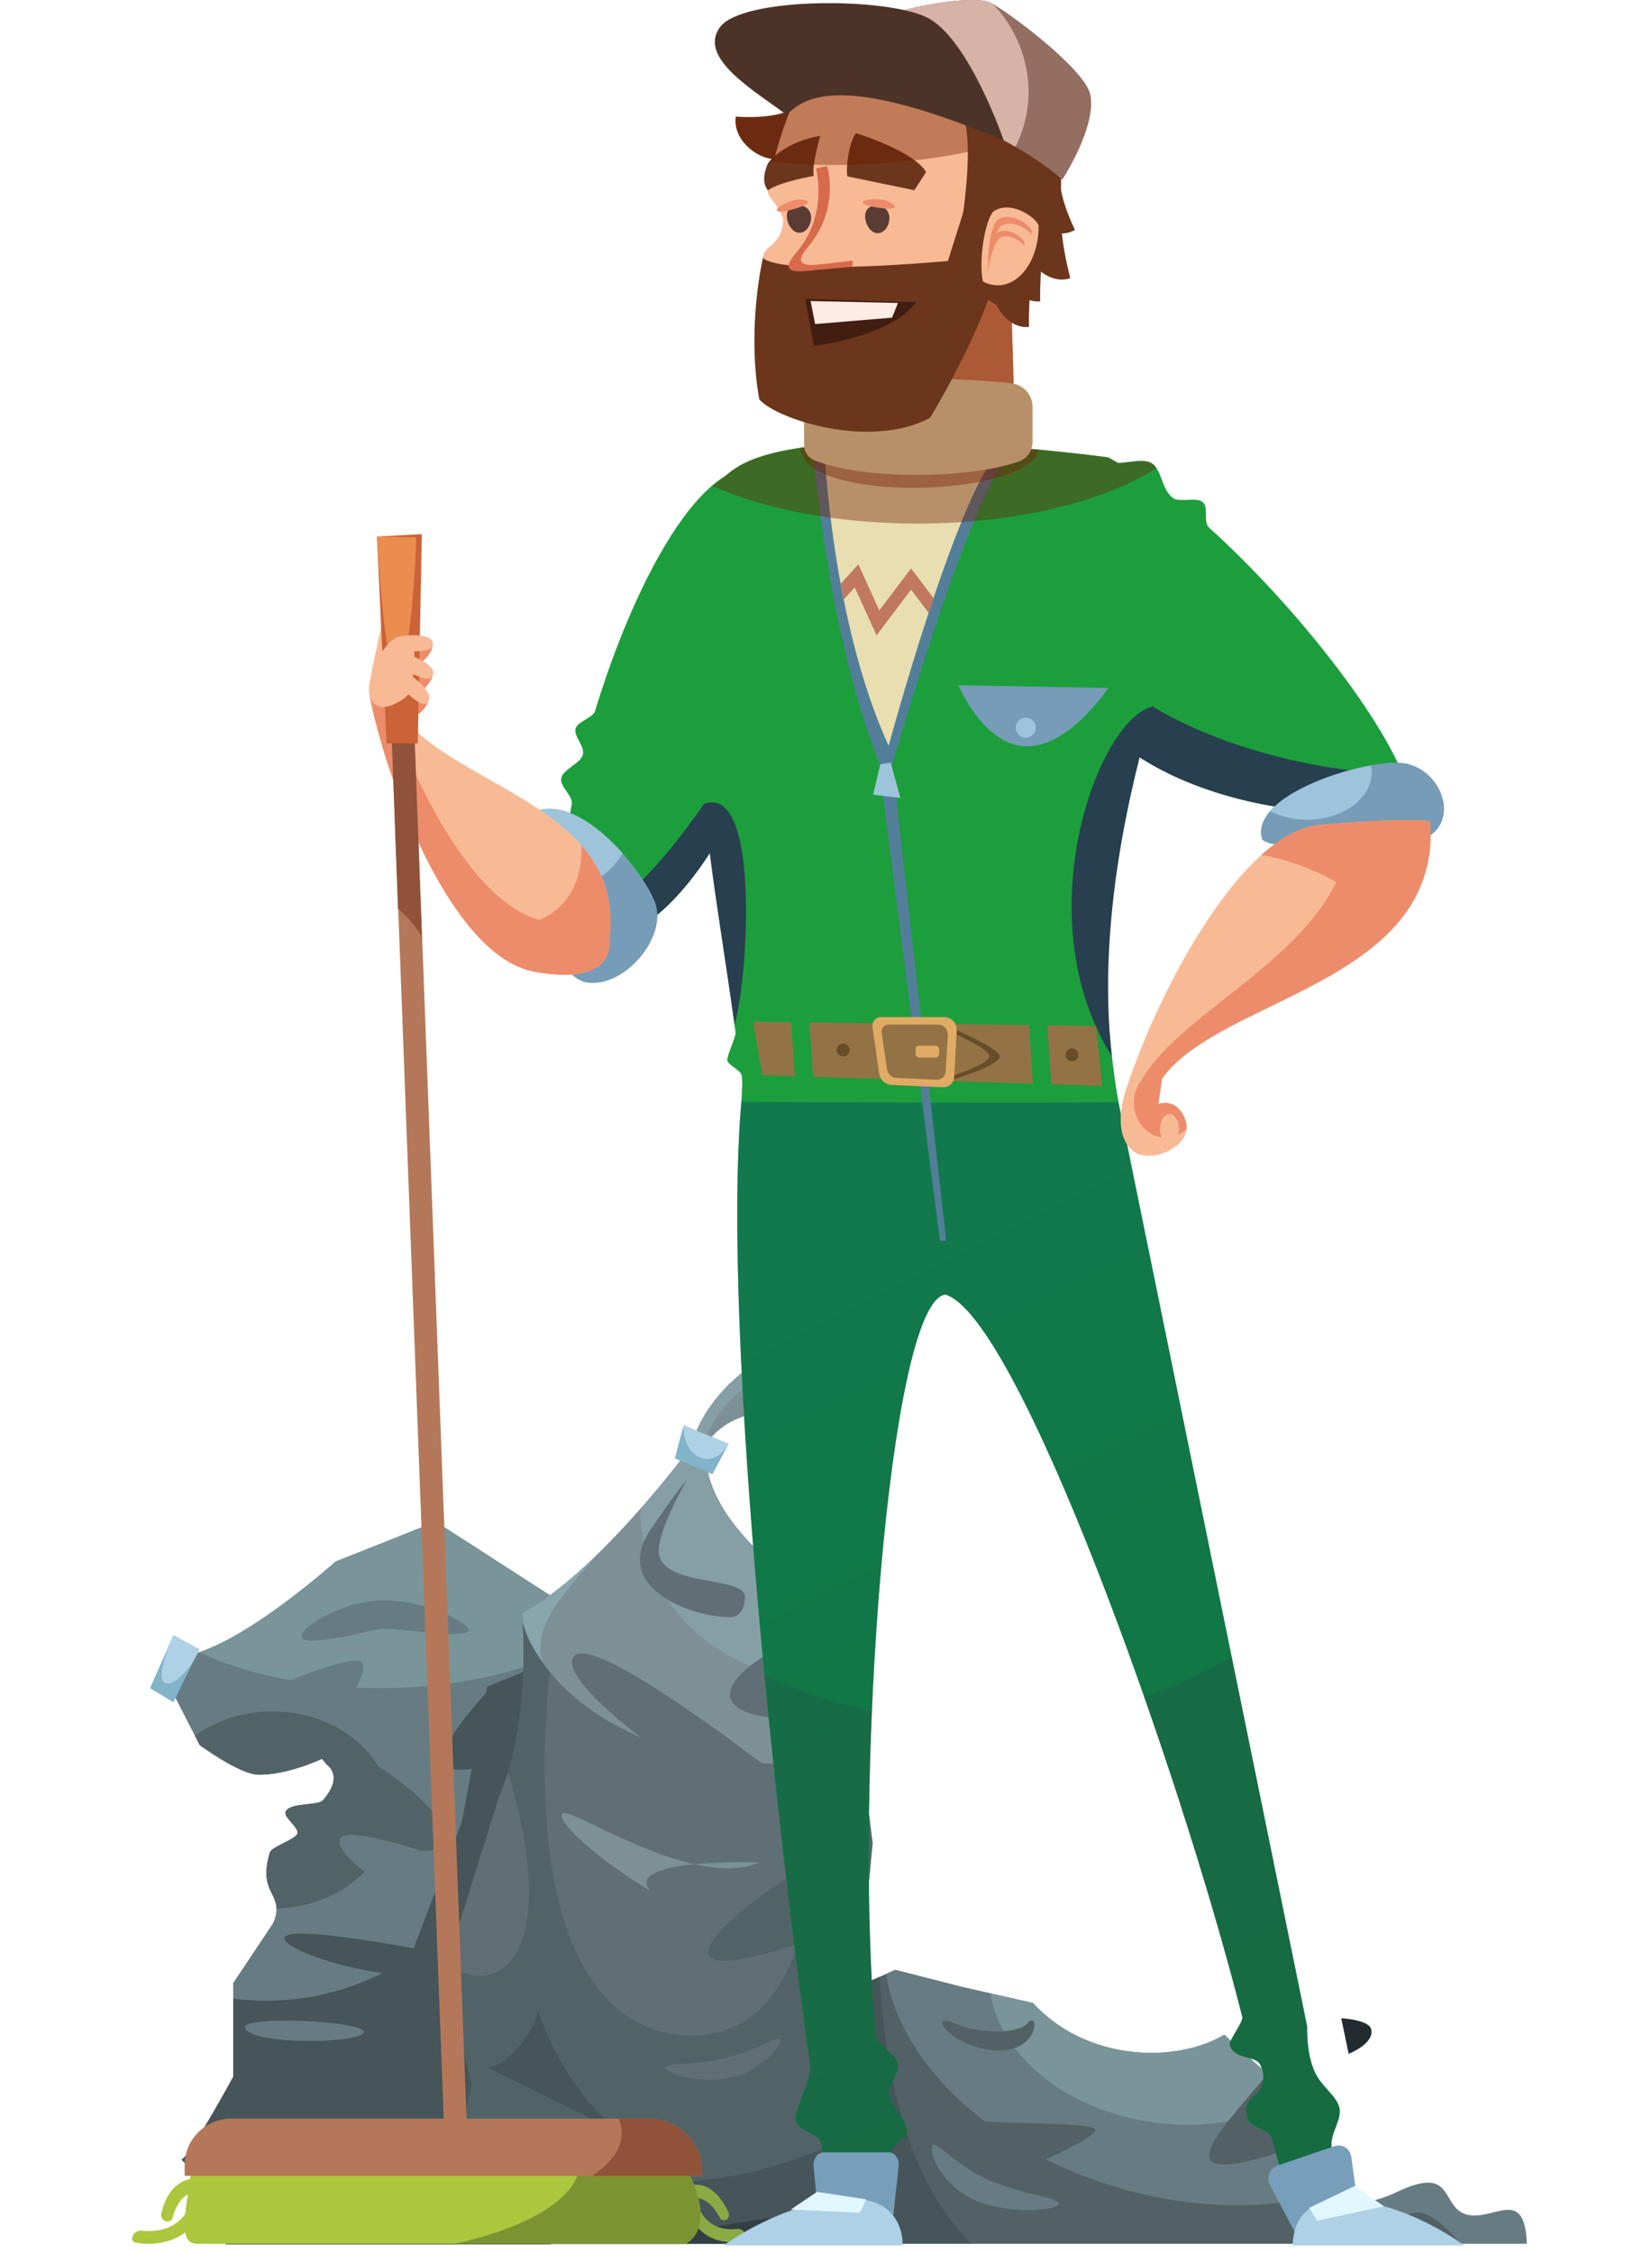 <svg width="132" height="180" viewBox="0 0 112 180" fill="none" xmlns="http://www.w3.org/2000/svg">
<path d="M53.424 179.26H93.238L95.239 178.625C95.239 178.625 96.639 175.668 96.339 175.455C92.038 172.391 91.338 165.733 91.338 165.733C91.338 165.733 89.162 163.853 87.837 162.56C83.988 164.861 76.828 164.716 72.538 160.024L66.94 158.755L61.539 157.375L52.227 161.514L53.424 179.26Z" fill="#526166"/>
<path d="M60.315 158.43C60.315 158.258 60.315 158.085 60.298 157.927L52.224 161.504L53.424 179.26H67.596C63.578 175.237 60.991 168.655 60.315 158.43Z" fill="#455559"/>
<path d="M91.32 165.733C91.32 165.733 89.144 163.853 87.82 162.56C83.971 164.861 76.811 164.716 72.521 160.024L66.923 158.755L61.522 157.375L60.805 157.692C61.898 164.843 69.289 171.912 79.591 174.847C85.478 176.524 91.282 176.572 96.066 175.254C91.996 172.122 91.32 165.733 91.32 165.733Z" fill="#677C82"/>
<path d="M87.82 162.56C83.971 164.861 76.811 164.716 72.52 160.024L69.141 159.259C69.986 164.474 75.649 168.918 82.909 169.642C85.953 169.974 89.032 169.553 91.876 168.417C91.619 167.539 91.43 166.641 91.31 165.734C91.31 165.734 89.144 163.854 87.82 162.56Z" fill="#799599"/>
<path d="M95.997 175.807C95.997 175.807 98.329 176.697 101.629 175.117C106.182 172.947 105.113 176.152 107.027 176.872C109.158 177.659 111.831 174.458 112 179.256H98.822L95.87 177.969L95.997 175.807Z" fill="#677C82"/>
<path d="M8.023 179.294H34.024L41.612 172.74L41.011 160.48L39.211 154.77L42.012 151.6L39.597 146.74L40.815 134.059L38.618 130.678L36.618 129.198L24.816 121.588L16.817 124.758C16.817 124.758 10.016 130.888 5.436 132.158L3.436 134.483L5.967 139.416C5.967 139.416 9.113 141.731 10.603 141.775C12.934 141.844 15.735 140.506 15.735 140.506L16.1 140.965C16.1 140.965 17.549 141.848 15.814 143.821C15.407 144.287 13.169 143.987 12.827 144.735C12.627 145.184 13.938 146.015 13.765 146.495C13.593 146.974 11.717 147.53 11.572 147.995C10.513 151.445 12.865 151.224 11.834 153.646L8.633 158.441V165.906C8.633 165.906 5.184 172.25 4.495 172.529L8.023 176.262V179.294Z" fill="#455559"/>
<path d="M39.991 132.779L38.611 130.678L36.611 129.198L24.809 121.588L21.746 122.802C28.816 123.866 35.28 127.4 39.991 132.779Z" fill="#314044"/>
<path d="M7.909 176.145L8.019 176.262V179.294H34.021L41.608 172.74L32.193 160.014C30.275 171.367 25.105 177.042 7.909 176.145Z" fill="#314044"/>
<path d="M16.825 124.758C16.825 124.758 10.023 130.888 5.443 132.158L3.443 134.483L5.974 139.416C5.974 139.416 9.12 141.731 10.61 141.776C12.941 141.845 15.742 140.506 15.742 140.506L16.107 140.965C16.107 140.965 17.556 141.848 15.821 143.821C15.414 144.287 13.175 143.987 12.834 144.735C12.634 145.184 13.945 146.015 13.772 146.495C13.6 146.974 11.724 147.53 11.579 147.995C10.52 151.445 12.872 151.224 11.841 153.646L8.64 158.441V159.669C9.512 159.782 10.389 159.84 11.268 159.842C24.54 159.842 35.293 147.078 35.293 131.299C35.293 130.264 35.245 129.229 35.155 128.232L24.84 121.581L16.825 124.758Z" fill="#677C82"/>
<path d="M35.266 131.799C35.266 131.633 35.266 131.454 35.266 131.306C35.266 130.271 35.217 129.236 35.128 128.239L24.812 121.588L16.814 124.758C16.814 124.758 10.489 130.46 5.912 132.002C9.727 133.783 14.803 134.866 20.373 134.866C26.164 134.866 31.406 133.696 35.266 131.799Z" fill="#799599"/>
<path d="M20.498 162.353L26.902 145.549L28.927 134.752L35.445 132.082L32.634 158.569L20.498 162.353Z" fill="#455559"/>
<path d="M21.201 144.618C21.201 140.261 16.973 136.728 11.758 136.728C9.544 136.708 7.38 137.386 5.574 138.667L5.957 139.416C5.957 139.416 9.102 141.731 10.592 141.775C12.924 141.844 15.724 140.506 15.724 140.506L16.09 140.965C16.09 140.965 17.538 141.848 15.803 143.821C15.397 144.287 13.158 143.987 12.817 144.735C12.617 145.184 13.927 146.015 13.755 146.495C13.582 146.974 11.706 147.529 11.561 147.995C10.71 150.786 12.068 151.176 12.089 152.48C17.149 152.342 21.201 148.878 21.201 144.618Z" fill="#526368"/>
<path d="M28.789 179.26H55.321L55.004 178.152L59.456 177.569L60.722 168.197L58.621 158.882L59.722 147.257L57.456 128.967C57.456 128.967 46.788 123.327 46.388 116.424L44.788 116.141C44.788 116.141 37.725 125.652 31.724 128.905C31.724 128.905 32.524 137.57 29.858 143.631L25.591 157.303L27.709 166.568L26.509 171.926L26.778 175.375L29.813 176.376L28.789 179.26Z" fill="#606F75"/>
<path d="M60.722 168.197L58.621 158.882L59.722 147.257L57.456 128.967C56.294 128.325 55.171 127.616 54.093 126.842C55.097 131.569 55.591 136.391 55.566 141.223C55.566 157.14 51.306 162.611 45.219 162.611C39.132 162.611 33.527 157.133 33.527 141.223C33.5 136.304 34.013 131.397 35.055 126.59C34.017 127.461 32.899 128.232 31.717 128.894C31.717 128.894 32.517 137.56 29.851 143.621L25.585 157.292L27.709 166.568L26.509 171.926L26.778 175.375L29.813 176.376L28.778 179.263H55.31L54.993 178.156L59.446 177.573L60.722 168.197Z" fill="#526368"/>
<path d="M60.611 169.011C55.237 172.519 48.957 174.382 42.539 174.372C36.862 174.372 32.02 173.199 27.364 170.698L27.019 172.146L26.795 175.372L29.83 176.372L28.796 179.26H55.328L55.011 178.152L59.463 177.569L60.611 169.011Z" fill="#455559"/>
<path d="M59.46 177.531L56.294 176.486L44.212 178.321L32.579 177.821L34.179 179.26H55.321L55.004 178.152L59.453 177.569L59.46 177.531Z" fill="#314044"/>
<path d="M5.926 131.768L3.857 130.643L1.991 134.869L3.857 135.997L5.926 131.768Z" fill="#81B3C9"/>
<path d="M46.388 116.41L44.788 116.127C44.788 116.127 37.725 125.638 31.724 128.891C31.724 128.891 31.751 129.177 31.775 129.674C33.821 136.087 42.081 140.885 51.969 140.885C54.281 140.89 56.585 140.618 58.832 140.075L57.452 128.963C57.452 128.963 46.788 123.313 46.388 116.41Z" fill="#7D9096"/>
<path d="M55.397 134.086C56.289 134.083 57.18 134.002 58.059 133.845L57.456 128.967C57.456 128.967 46.788 123.327 46.388 116.424L44.788 116.141C44.788 116.141 43.333 118.097 41.187 120.539C41.187 120.591 41.187 120.639 41.187 120.691C41.177 128.084 47.544 134.086 55.397 134.086Z" fill="#869FA5"/>
<path d="M45.523 114.647C46.657 111.542 50.658 107.106 56.656 106.93C56.107 107.275 57.583 108.286 57.252 108.714C56.921 109.141 54.786 108.976 54.683 109.48C54.593 109.911 56.78 110.121 56.859 110.604C56.963 111.26 55.035 112.208 55.455 112.957C55.455 112.957 48.789 111.408 46.323 115.565L45.523 114.647Z" fill="#7D9096"/>
<path d="M53.641 108.814C54.811 108.482 56.023 108.323 57.239 108.341C57.007 107.855 56.231 107.196 56.656 106.93C50.658 107.106 46.654 111.546 45.523 114.647L46.212 115.447C47.047 112.532 49.83 109.887 53.641 108.814Z" fill="#869FA5"/>
<path d="M43.922 116.513L46.923 117.783L48.223 115.351L44.623 113.871L43.922 116.513Z" fill="#81B3C9"/>
<path d="M60.474 169.946L60.708 168.197L58.608 158.882L58.749 157.409C51.662 166.627 55.3 170.587 60.474 169.946Z" fill="#606F75"/>
<path d="M30.589 141.603C30.386 142.285 30.142 142.955 29.858 143.607L25.678 156.999C30.582 159.962 34.7 155.184 30.589 141.603Z" fill="#606F75"/>
<path d="M57.783 147.412C51.882 149.582 37.383 161.018 55.086 154.839L57.783 147.412Z" fill="#526368"/>
<path d="M58.459 136.729C49.185 138.65 41.684 135.645 57.532 129.05L58.459 136.729Z" fill="#606F75"/>
<path d="M47.499 142.42C43.032 140.916 34.096 133.738 35.952 132.237C37.807 130.736 51.127 141.082 51.127 141.082L47.499 142.42Z" fill="#606F75"/>
<path d="M50.682 148.789C48.947 148.737 47.211 148.787 45.481 148.937C47.368 149.361 49.213 149.437 50.682 148.789Z" fill="#7D9096"/>
<path d="M45.481 148.937C40.653 147.85 35.459 144.487 34.952 144.877C34.262 145.422 38.021 148.733 41.936 151.045C40.98 149.893 42.577 149.22 45.481 148.937Z" fill="#7D9096"/>
<path d="M48.257 129.191C45.153 129.191 38.883 126.811 41.963 122.236C44.102 119.063 44.888 118.228 44.888 118.228C44.888 118.228 42.57 122.181 42.639 123.961C42.753 126.852 49.665 125.852 49.537 127.632C49.409 129.412 48.257 129.191 48.257 129.191Z" fill="#606F75"/>
<path d="M28.954 165.188C30.641 164.937 32.579 162.515 33 160.68C33 160.68 35.362 168.359 41.177 171.198L28.954 165.188Z" fill="#455559"/>
<path d="M31.724 128.88C31.786 129.55 31.772 130.55 33.4 132.848C32.948 131.968 33.155 130.491 33.886 129.136C34.938 127.183 36.845 125.31 37.466 124.437C35.614 126.207 33.617 127.856 31.724 128.88Z" fill="#8AA6AD"/>
<path d="M18.587 140.151C23.56 142.91 26.52 146.243 25.161 147.495C23.802 148.747 19.429 146.495 19.429 146.495L18.587 140.151Z" fill="#526368"/>
<path d="M29.04 135.059C29.04 135.059 21.705 142.572 28.113 141.237L29.04 135.059Z" fill="#455559"/>
<path d="M19.936 127.883C16.142 128.228 11.927 131.388 15.383 131.054C18.839 130.719 19.598 130.053 21.115 130.136C22.633 130.219 27.102 130.888 27.437 130.302C27.771 129.715 23.477 127.549 19.936 127.883Z" fill="#677C82"/>
<path d="M11.42 134.976C14.286 133.724 18.418 132.216 18.925 132.806C19.432 133.396 17.997 135.645 17.997 135.645L11.42 134.976Z" fill="#677C82"/>
<path d="M20.694 150.751C18.501 149.165 16.48 147.412 17.321 146.746C18.163 146.081 23.57 147.83 23.57 147.83L20.694 150.751Z" fill="#677C82"/>
<path d="M9.571 162.018C9.188 160.983 19.27 161.449 19.066 162.363C18.863 163.277 10.078 163.405 9.571 162.018Z" fill="#677C82"/>
<path d="M43.174 165.251C42.829 164.802 45.544 165.016 47.923 164.44C50.303 163.864 52.358 162.494 52.407 162.967C52.455 163.439 50.837 165.306 48.672 165.906C46.423 166.527 43.623 165.858 43.174 165.251Z" fill="#606F75"/>
<path d="M5.926 131.771L3.857 130.643C1.249 136.556 4.76 134.642 5.926 131.771Z" fill="#AED1E5"/>
<path d="M91.362 165.571C88.103 169.711 81.705 175.541 93.162 171.646C92.431 169.697 91.62 167.81 91.362 165.571Z" fill="#526166"/>
<path d="M64.529 171.367C64.719 171.022 66.554 173.092 69.047 174.185C71.696 175.362 74.993 175.607 74.566 176.124C74.138 176.641 70.361 176.928 67.74 175.707C65.409 174.623 64.133 172.112 64.529 171.367Z" fill="#677C82"/>
<path d="M55.397 134.086C52.855 134.759 53.234 136.063 55.087 135.466C56.938 134.869 57.815 133.451 55.397 134.086Z" fill="#7D9096"/>
<path d="M22.043 157.761C17.238 157.513 11.351 155.174 13.024 154.591C14.696 154.008 24.06 155.843 24.06 155.843L22.043 157.761Z" fill="#455559"/>
<path d="M59.453 177.569L59.611 168.917L60.622 169.197L59.453 177.569Z" fill="#606F75"/>
<path d="M66.513 161.739C67.958 162.398 71.255 162.618 72.138 161.604C73.021 160.59 73.107 163.988 69.544 163.805C65.981 163.622 63.771 160.48 66.513 161.739Z" fill="#526166"/>
<path d="M66.551 169.363C70.175 169.708 77.242 169.532 77.511 170.115C77.78 170.698 72.621 172.954 72.621 172.954L66.551 169.363Z" fill="#526166"/>
<path d="M97.122 175.386L95.387 174.61L94.656 178.766L97.322 178.839L97.122 175.386Z" fill="#81B3C9"/>
<path d="M95.387 174.61C95.297 176.041 96.225 180.716 97.111 175.248L95.387 174.61Z" fill="#AED1E5"/>
<path d="M48.223 115.351L44.609 113.871C44.55 116.448 46.909 117.617 48.223 115.351Z" fill="#AED1E5"/>
<path d="M98.822 179.26C100.974 177.88 102.212 176.596 103.502 176.766C104.792 176.935 106.706 179.215 106.706 179.215L98.822 179.26Z" fill="#526166"/>
<path d="M99.574 162.17C99.774 163.305 97.763 164.081 97.763 164.081L97.17 161.242C97.17 161.242 99.446 161.345 99.574 162.17Z" fill="#212B30"/>
<path d="M47.768 175.948C47.932 176.196 48.078 176.457 48.202 176.728C48.242 176.822 48.254 176.927 48.237 177.028C48.224 177.125 48.179 177.215 48.109 177.283C48.064 177.327 48.009 177.359 47.948 177.376C47.888 177.393 47.824 177.394 47.763 177.379C47.701 177.364 47.645 177.334 47.599 177.291C47.553 177.249 47.518 177.195 47.499 177.135C47.081 176.359 46.119 175.02 44.74 175.907L44.495 174.927C45.954 173.985 47.092 174.941 47.768 175.948Z" fill="#8CAA43"/>
<path d="M48.485 179.132C48.768 179.133 49.05 179.104 49.327 179.046C49.372 179.036 49.413 179.016 49.449 178.987C49.485 178.959 49.514 178.922 49.534 178.88C49.581 178.789 49.594 178.683 49.568 178.584C49.544 178.434 49.465 178.298 49.346 178.203C49.228 178.109 49.078 178.061 48.927 178.07C48.102 178.173 46.457 178.108 45.733 176.145L44.953 176.573C45.709 178.642 47.292 179.132 48.485 179.132Z" fill="#8CAA43"/>
<path d="M3.129 176.048C3.018 176.329 2.934 176.621 2.877 176.917C2.862 177.021 2.882 177.127 2.936 177.218C2.985 177.311 3.064 177.385 3.16 177.428C3.222 177.46 3.291 177.478 3.362 177.479C3.432 177.48 3.501 177.465 3.565 177.435C3.628 177.405 3.684 177.361 3.727 177.306C3.771 177.251 3.801 177.186 3.815 177.118C4.04 176.255 4.709 174.703 6.574 175.186L6.533 174.158C4.567 173.664 3.567 174.896 3.129 176.048Z" fill="#ACC63E"/>
<path d="M1.86 179.26C1.52 179.261 1.181 179.232 0.846 179.174C0.797 179.165 0.75 179.146 0.709 179.118C0.668 179.09 0.633 179.054 0.608 179.011C0.581 178.97 0.563 178.922 0.556 178.873C0.549 178.823 0.552 178.773 0.566 178.725C0.613 178.564 0.715 178.424 0.854 178.33C0.994 178.236 1.162 178.194 1.329 178.211C2.312 178.315 4.267 178.249 5.122 176.286L6.061 176.7C5.16 178.76 3.277 179.26 1.86 179.26Z" fill="#ACC63E"/>
<path d="M5.24 173.019C5.367 174.886 3.788 179.256 5.709 179.256H44.778C44.778 179.256 47.468 178.135 44.778 173.099C42.088 168.062 5.24 173.019 5.24 173.019Z" fill="#ACC63E"/>
<path d="M44.778 173.099C44.005 171.65 40.398 171.029 35.659 170.88C36.074 171.428 36.309 172.091 36.331 172.778C36.331 175.537 32.293 177.952 26.302 179.27H44.785C44.785 179.27 47.468 178.135 44.778 173.099Z" fill="#7B9331"/>
<path d="M77.332 36.688C77.865 36.671 78.397 36.758 78.898 36.943C79.539 37.157 81.243 36.546 82.002 36.995C82.85 37.488 82.771 39.064 83.726 39.792C84.219 40.168 85.592 39.685 86.102 40.113C86.613 40.541 86.102 41.7 86.616 42.162C94.111 48.906 102.75 60.052 102.885 64.892C102.885 64.892 85.237 66.921 76.514 56.572L77.332 36.688Z" fill="#1C9E3C"/>
<path d="M78.084 53.563L76.521 56.572C85.243 66.921 102.891 64.892 102.891 64.892C102.811 63.853 102.548 62.836 102.115 61.888C98.111 61.819 86.047 60.553 78.084 53.563Z" fill="#273F4F"/>
<path d="M34.731 74.631C34.586 71.454 34.934 68.149 35.683 64.261C35.817 63.571 34.69 62.857 34.848 62.15C35.007 61.443 36.4 60.991 36.573 60.29C36.745 59.59 35.807 58.841 35.997 58.176C36.131 57.689 37.376 57.32 37.538 56.834C40.584 46.809 45.581 37.419 50.144 37.295L51.161 59.211C51.161 59.211 44.215 78.791 34.731 74.631Z" fill="#1C9E3C"/>
<path d="M34.772 74.644C44.233 78.732 51.162 59.211 51.162 59.211L51.031 56.385C48.278 61.494 41.412 73.009 34.772 74.644Z" fill="#273F4F"/>
<path d="M23.877 56.641C24.288 56.123 24.405 55.53 24.136 55.316C23.867 55.102 23.319 55.351 22.908 55.868C22.498 56.386 22.377 56.975 22.646 57.189C22.915 57.403 23.463 57.155 23.877 56.641Z" fill="#ED8C6B"/>
<path d="M24.195 54.695C24.608 54.178 24.726 53.588 24.457 53.374C24.188 53.16 23.639 53.405 23.226 53.922C22.812 54.44 22.698 55.033 22.967 55.243C23.236 55.454 23.784 55.212 24.195 54.695Z" fill="#ED8C6B"/>
<path d="M24.174 52.432C24.588 51.915 24.702 51.321 24.436 51.111C24.171 50.9 23.619 51.142 23.205 51.659C22.791 52.177 22.677 52.767 22.946 52.98C23.215 53.194 23.764 52.95 24.174 52.432Z" fill="#ED8C6B"/>
<path d="M19.608 54.588C19.446 54.205 20.567 50.072 20.601 49.069C20.636 48.065 21.367 52.111 21.367 52.111L19.608 54.588Z" fill="#F8BA95"/>
<path d="M70.737 21.875L57.756 24.21V32.324H71.044L70.737 21.875Z" fill="#F8BA95"/>
<path opacity="0.4" d="M70.737 21.875L57.756 24.21V32.324H71.044L70.737 21.875Z" fill="url(#paint0_linear_0_1)"/>
<path d="M56.642 176.993C56.359 175.7 56.011 173.723 55.607 171.219C55.476 170.387 53.703 170.287 53.562 169.345C53.462 168.655 54.862 165.896 54.759 165.161C51.655 143.338 47.137 99.986 49.63 84.783L78.742 84.987L94.448 161.915C94.448 161.915 94.341 164.447 95.266 165.93C95.9 166.944 96.863 167.569 97.028 168.438C97.194 169.307 96.442 170.246 96.39 171.198C96.338 172.15 97.404 176.4 97.404 176.4L94.362 178.225C94.362 178.225 92.793 175.627 91.651 170.877C91.441 170.011 89.927 170.118 89.665 169.152C89.278 167.679 90.396 167.524 90.7 166.91C90.871 166.593 90.956 166.237 90.944 165.876C90.933 165.516 90.826 165.166 90.634 164.861C90.251 164.243 88.565 164.516 88.265 163.388C88.168 162.998 89.365 161.539 89.265 161.139C84.136 140.865 71.269 105.06 65.529 103.425C61.018 104.036 58.17 142.138 59.953 162.556C60.029 163.44 61.677 164.098 61.749 164.926C61.822 165.754 60.974 166.517 61.06 167.296C61.156 168.348 62.536 169.404 62.47 170.308C62.405 171.212 60.163 170.756 60.608 177.014L56.642 176.993Z" fill="#1C9E3C"/>
<path style="mix-blend-mode:multiply" opacity="0.4" d="M56.642 176.993C56.359 175.7 56.011 173.723 55.607 171.219C55.476 170.387 53.703 170.287 53.562 169.345C53.462 168.655 54.862 165.896 54.759 165.161C51.655 143.338 47.137 99.986 49.63 84.783L78.742 84.987L94.448 161.915C94.448 161.915 94.341 164.447 95.266 165.93C95.9 166.944 96.863 167.569 97.028 168.438C97.194 169.307 96.442 170.246 96.39 171.198C96.338 172.15 97.404 176.4 97.404 176.4L94.362 178.225C94.362 178.225 92.793 175.627 91.651 170.877C91.441 170.011 89.927 170.118 89.665 169.152C89.278 167.679 90.396 167.524 90.7 166.91C90.871 166.593 90.956 166.237 90.944 165.876C90.933 165.516 90.826 165.166 90.634 164.861C90.251 164.243 88.565 164.516 88.265 163.388C88.168 162.998 89.365 161.539 89.265 161.139C84.136 140.865 71.269 105.06 65.529 103.425C61.018 104.036 58.17 142.138 59.953 162.556C60.029 163.44 61.677 164.098 61.749 164.926C61.822 165.754 60.974 166.517 61.06 167.296C61.156 168.348 62.536 169.404 62.47 170.308C62.405 171.212 60.163 170.756 60.608 177.014L56.642 176.993Z" fill="url(#paint1_linear_0_1)"/>
<path d="M49.323 88.029C49.185 86.994 49.396 86.905 49.261 85.915C49.206 85.507 48.164 85.1 48.109 84.697C48.068 84.417 48.799 82.799 48.778 82.52C44.553 51.88 42.867 41.051 48.934 37.295C55.324 33.341 78.549 36.536 78.549 36.536C94.98 45.363 73.886 55.768 79.363 88.029C77.235 88.184 49.323 88.029 49.323 88.029Z" fill="#1C9E3C"/>
<path d="M65.102 99.134L60.48 62.998L61.491 62.802L65.612 99.134H65.102Z" fill="#537E99"/>
<path d="M82.181 56.426C77.818 57.251 71.834 73.168 78.846 84.407C77.632 73.858 80.294 62.798 82.181 56.426Z" fill="#273F4F"/>
<path d="M60.901 62.457C60.901 62.457 67.596 38.716 71.044 35.877C65.45 34.776 60.905 34.842 54.966 36.181C54.955 36.17 56.335 52.467 60.901 62.457Z" fill="#537E99"/>
<path d="M61.005 59.587C61.005 59.587 66.681 38.585 70.13 35.756C64.536 34.656 61.808 34.573 55.869 35.925C55.88 35.925 56.438 49.596 61.005 59.587Z" fill="#E8DEAF"/>
<path d="M60.26 48.768L58.584 45.084L57.173 46.636C57.249 47.054 57.328 47.471 57.414 47.895L58.297 46.926L60.039 50.759L62.798 47.109L64.205 48.972C64.334 48.578 64.465 48.185 64.598 47.792L62.798 45.412L60.26 48.768Z" fill="#C17861"/>
<g style="mix-blend-mode:multiply" opacity="0.4">
<path d="M73.024 35.946C67.758 35.421 60.022 34.876 53.972 35.766C54.066 40.237 72.062 39.789 73.024 35.946Z" fill="#7A1E00"/>
</g>
<path d="M72.503 32.496C72.503 32.023 72.326 31.567 72.007 31.218C71.688 30.869 71.25 30.651 70.779 30.609C65.116 30.033 60.36 30.264 55.624 30.678C55.247 30.715 54.897 30.891 54.642 31.171C54.387 31.452 54.246 31.817 54.245 32.196V35.532C54.245 35.802 54.326 36.065 54.477 36.288C54.628 36.511 54.843 36.684 55.093 36.784C59.142 38.392 67.509 38.24 71.4 36.874C71.722 36.76 72 36.549 72.198 36.271C72.395 35.992 72.502 35.66 72.503 35.318V32.496Z" fill="#E8DEAF"/>
<path d="M77.57 81.965L50.158 81.623L50.927 85.894L78.08 86.749L77.57 81.965Z" fill="#937345"/>
<path d="M66.444 82.299L66.413 82.644C67.523 83.172 69.103 83.99 69.051 84.386C69.006 84.894 67.213 85.583 66.102 85.963L66.075 86.273C66.075 86.273 69.82 85.152 69.886 84.417C69.948 83.897 67.289 82.679 66.444 82.299Z" fill="#684D29"/>
<path d="M90.824 67C89.865 63.43 99.143 60.635 102.029 60.953C104.916 61.27 106.513 64.979 104.444 66.621C102.374 68.263 91.114 68.056 90.824 67Z" fill="#769CB7"/>
<path d="M91.489 64.802C92.403 65.263 93.412 65.499 94.435 65.493C97.29 65.493 99.608 63.788 99.608 61.698C99.602 61.517 99.577 61.336 99.535 61.16C96.763 61.65 93.045 63.012 91.489 64.802Z" fill="#9EC4DB"/>
<path d="M30.779 66.362C34.731 61.039 41.305 69.311 42.339 72.095C43.374 74.879 39.853 78.995 36.863 78.488C33.872 77.981 29.872 67.583 30.779 66.362Z" fill="#769CB7"/>
<path d="M30.813 66.32C31.589 68.932 33.476 70.777 35.687 70.777C37.325 70.777 38.791 69.763 39.753 68.176C37.211 65.313 33.441 62.84 30.813 66.32Z" fill="#9EC4DB"/>
<path d="M79.818 87.615C81.743 80.971 88.754 66.527 95.438 65.906C102.122 65.285 104.261 65.603 104.261 65.603C105.275 78.991 86.326 79.705 82.453 86.805L79.818 87.615Z" fill="#F8BA95"/>
<path d="M104.275 65.603C104.275 65.603 102.657 65.372 97.818 65.713C98.004 75.962 83.305 80.547 80.695 87.35L82.467 86.805C86.309 79.705 105.275 78.991 104.275 65.603Z" fill="#ED8C6B"/>
<path d="M101.388 74.055C102.445 72.935 103.249 71.6 103.745 70.142C104.241 68.683 104.416 67.135 104.261 65.603C104.261 65.603 102.133 65.296 95.438 65.906C93.883 66.048 92.317 66.941 90.796 68.3C94.846 69.052 98.553 71.066 101.388 74.055Z" fill="#ED8C6B"/>
<path d="M19.518 55.505C20.825 62.301 26.03 76.386 32.679 77.621C39.328 78.856 38.687 75.138 38.687 75.138C40.208 63.571 24.202 62.864 21.008 55.433L19.518 55.505Z" fill="#F8BA95"/>
<path d="M38.77 73.037C37.973 73.634 36.497 74.024 33.745 73.623C28.04 72.799 23.026 62.615 20.691 55.45L19.518 55.506C20.825 62.301 26.03 76.387 32.679 77.622C39.328 78.857 38.687 75.138 38.687 75.138C38.782 74.442 38.809 73.738 38.77 73.037Z" fill="#ED8C6B"/>
<path d="M36.452 67.524C36.524 69.504 35.976 71.226 34.745 72.413C32.944 74.138 30.054 74.362 26.947 73.316C28.671 75.597 30.603 77.235 32.679 77.622C39.332 78.86 38.687 75.138 38.687 75.138C39.118 71.861 38.142 69.46 36.452 67.524Z" fill="#ED8C6B"/>
<path d="M66.582 54.747C66.582 54.747 68.61 59.628 72.058 59.628C75.507 59.628 78.549 54.964 78.549 54.964L66.582 54.747Z" fill="#769CB7"/>
<path d="M46.13 173.626C46.138 173.056 46.033 172.489 45.82 171.959C45.607 171.43 45.291 170.948 44.89 170.542C44.489 170.136 44.011 169.813 43.484 169.594C42.958 169.374 42.393 169.261 41.822 169.262H8.451C7.479 169.267 6.548 169.652 5.857 170.335C5.166 171.018 4.77 171.944 4.753 172.916V173.83H46.14L46.13 173.626Z" fill="#B57759"/>
<path d="M41.822 169.262H39.436C39.601 169.631 39.684 170.031 39.68 170.435C39.68 171.653 38.825 172.805 37.339 173.83H46.126V173.626C46.135 173.056 46.029 172.49 45.817 171.96C45.604 171.431 45.288 170.949 44.888 170.543C44.487 170.137 44.01 169.815 43.484 169.595C42.957 169.375 42.392 169.262 41.822 169.262Z" fill="#91523A"/>
<path d="M22.563 43.791H20.735L25.588 172.85H27.412L22.563 43.791Z" fill="#B57759"/>
<path d="M23.708 74.838L22.563 43.791H20.739L21.801 72.602C22.561 73.232 23.206 73.988 23.708 74.838Z" fill="#91523A"/>
<path d="M54.58 80.255L53.131 80.353L53.598 87.258L55.046 87.16L54.58 80.255Z" fill="#1C9E3C"/>
<path d="M73.582 80.47L72.133 80.568L72.6 87.472L74.049 87.374L73.582 80.47Z" fill="#1C9E3C"/>
<path d="M80.218 86.449C79.749 87.388 78.808 90.678 80.601 92C81.981 93.035 85.385 91.531 84.74 89.585C84.095 87.639 82.564 88.205 82.564 88.205V86.535L80.218 86.449Z" fill="#F8BA95"/>
<path d="M84.743 89.568C84.105 87.602 82.567 88.188 82.567 88.188L82.864 86.139L81.05 86.484C80.754 86.963 80.598 87.515 80.601 88.078C80.601 89.633 81.74 90.896 83.143 90.896C83.77 90.887 84.368 90.633 84.809 90.189C84.83 89.98 84.808 89.768 84.743 89.568Z" fill="#ED8C6B"/>
<path d="M23.705 42.673L20.118 42.866L20.887 59.394H23.384L23.705 42.673Z" fill="#CC6237"/>
<path d="M23.256 42.928L20.118 42.866C21.463 64.071 23.129 49.338 23.256 42.928Z" fill="#EA8D4E"/>
<path d="M19.518 55.506C19.173 54.181 20.898 50.424 22.36 50.873C23.823 51.321 22.746 55.23 22.615 55.485C22.484 55.74 20.07 57.575 19.518 55.506Z" fill="#F8BA95"/>
<path d="M22.456 55.357C23.098 55.806 23.898 56.703 24.25 55.933C24.602 55.164 22.584 53.726 22.584 53.819C22.584 53.912 22.456 55.357 22.456 55.357Z" fill="#F8BA95"/>
<path d="M22.722 53.764C23.463 54.008 24.488 54.636 24.605 53.798C24.722 52.96 22.37 52.163 22.398 52.256C22.425 52.349 22.722 53.764 22.722 53.764Z" fill="#F8BA95"/>
<path d="M22.843 52.087C23.615 51.97 24.815 52.066 24.54 51.269C24.264 50.472 21.808 50.814 21.873 50.886C21.939 50.959 22.843 52.087 22.843 52.087Z" fill="#F8BA95"/>
<path d="M84.198 90.209C84.198 89.537 83.853 88.992 83.447 88.992C83.04 88.992 82.695 89.537 82.695 90.209C82.695 90.882 83.04 91.424 83.447 91.424C83.853 91.424 84.198 90.879 84.198 90.209Z" fill="#F8BA95"/>
<path d="M72.766 58.079C72.754 57.923 72.696 57.774 72.601 57.65C72.505 57.526 72.376 57.433 72.228 57.382C72.08 57.331 71.921 57.324 71.769 57.361C71.618 57.399 71.48 57.481 71.374 57.596C71.268 57.71 71.198 57.854 71.172 58.008C71.146 58.162 71.166 58.321 71.228 58.464C71.291 58.607 71.394 58.729 71.525 58.814C71.656 58.9 71.809 58.945 71.965 58.945C72.186 58.936 72.394 58.84 72.544 58.678C72.695 58.515 72.774 58.3 72.766 58.079Z" fill="#9EC4DB"/>
<path d="M46.282 64.213C46.668 68.956 47.92 76.311 48.696 81.861C49.782 78.153 50.758 62.643 46.282 64.213Z" fill="#273F4F"/>
<path d="M66.168 81.561C66.075 81.463 65.963 81.385 65.839 81.332C65.715 81.278 65.582 81.251 65.447 81.251H60.412C60.31 81.249 60.209 81.271 60.117 81.313C60.025 81.356 59.943 81.418 59.877 81.496C59.811 81.572 59.762 81.662 59.733 81.759C59.705 81.856 59.697 81.958 59.712 82.058L60.256 85.794C60.291 86.031 60.408 86.249 60.586 86.411C60.764 86.572 60.993 86.666 61.233 86.677L65.347 86.863C65.573 86.873 65.794 86.792 65.962 86.64C66.13 86.488 66.231 86.275 66.244 86.049L66.444 82.299C66.449 82.164 66.428 82.029 66.38 81.902C66.333 81.775 66.261 81.659 66.168 81.561ZM65.564 85.625C65.551 85.799 65.473 85.961 65.345 86.079C65.217 86.198 65.049 86.263 64.874 86.263L61.643 86.118C61.455 86.109 61.276 86.035 61.137 85.91C60.997 85.784 60.906 85.614 60.877 85.428L60.446 82.489C60.435 82.41 60.441 82.33 60.464 82.254C60.487 82.178 60.526 82.107 60.578 82.047C60.63 81.988 60.695 81.94 60.767 81.907C60.84 81.874 60.919 81.857 60.998 81.858H64.957C65.063 81.857 65.168 81.879 65.266 81.921C65.363 81.963 65.451 82.025 65.523 82.103C65.596 82.18 65.653 82.271 65.69 82.37C65.726 82.47 65.742 82.576 65.737 82.682L65.564 85.625Z" fill="#E0AB65"/>
<path d="M65.04 83.835C65.039 83.758 65.008 83.685 64.954 83.63C64.9 83.576 64.827 83.546 64.75 83.545H63.436C63.4 83.545 63.364 83.552 63.33 83.566C63.296 83.58 63.266 83.601 63.24 83.627C63.214 83.653 63.194 83.684 63.18 83.717C63.167 83.751 63.16 83.788 63.16 83.824V84.169C63.16 84.254 63.194 84.335 63.253 84.395C63.312 84.455 63.393 84.489 63.478 84.49H64.75C64.827 84.489 64.9 84.458 64.954 84.404C65.008 84.35 65.039 84.277 65.04 84.2V83.835Z" fill="#E0AB65"/>
<path d="M76.163 84.314C76.172 84.211 76.149 84.108 76.099 84.017C76.048 83.927 75.971 83.854 75.878 83.808C75.786 83.763 75.681 83.746 75.579 83.76C75.476 83.775 75.381 83.82 75.304 83.889C75.228 83.959 75.174 84.05 75.15 84.151C75.127 84.252 75.134 84.358 75.171 84.454C75.208 84.551 75.274 84.634 75.359 84.692C75.444 84.751 75.545 84.783 75.649 84.783C75.779 84.789 75.906 84.743 76.002 84.655C76.099 84.567 76.156 84.444 76.163 84.314Z" fill="#684D29"/>
<path d="M57.887 83.886C57.887 83.749 57.833 83.617 57.736 83.52C57.639 83.423 57.507 83.369 57.37 83.369C57.233 83.369 57.101 83.423 57.004 83.52C56.907 83.617 56.852 83.749 56.852 83.886C56.852 84.023 56.907 84.155 57.004 84.252C57.101 84.349 57.233 84.404 57.37 84.404C57.507 84.404 57.639 84.349 57.736 84.252C57.833 84.155 57.887 84.023 57.887 83.886Z" fill="#684D29"/>
<path d="M60.339 61.059L61.174 60.932L61.943 63.75L59.763 63.492L60.339 61.059Z" fill="#9EC4DB"/>
<g style="mix-blend-mode:multiply" opacity="0.2">
<path d="M61.75 164.905C61.674 164.077 60.025 163.419 59.953 162.535C59.322 155.326 59.263 145.908 59.667 136.718C56.705 136.08 53.828 135.1 51.093 133.796C52.217 145.546 53.593 156.909 54.769 165.188C54.873 165.92 53.472 168.693 53.572 169.373C53.714 170.315 55.486 170.408 55.618 171.246C56.011 173.75 56.359 175.731 56.652 177.021H60.605C60.16 170.763 62.401 171.211 62.467 170.315C62.533 169.418 61.153 168.355 61.056 167.303C60.974 166.496 61.826 165.757 61.75 164.905Z" fill="#2E404C"/>
</g>
<g style="mix-blend-mode:multiply" opacity="0.2">
<path d="M97.032 168.428C96.866 167.558 95.904 166.934 95.269 165.92C94.345 164.436 94.452 161.904 94.452 161.904L88.423 132.378C86.2 133.668 83.852 134.729 81.415 135.545C84.568 144.539 87.413 153.829 89.258 161.118C89.358 161.518 88.161 162.977 88.258 163.367C88.548 164.512 90.244 164.222 90.627 164.84C90.819 165.145 90.926 165.496 90.937 165.856C90.949 166.216 90.864 166.572 90.693 166.889C90.4 167.503 89.282 167.658 89.658 169.131C89.91 170.104 91.434 169.997 91.645 170.856C92.786 175.606 94.356 178.204 94.356 178.204L97.397 176.379C97.397 176.379 96.332 172.126 96.383 171.177C96.435 170.228 97.208 169.3 97.032 168.428Z" fill="#2E404C"/>
</g>
<path d="M61.805 173.061C61.838 172.794 61.773 172.524 61.622 172.302C61.56 172.2 61.474 172.116 61.372 172.056C61.27 171.996 61.154 171.962 61.036 171.957H55.814C55.692 171.961 55.573 171.995 55.467 172.055C55.361 172.115 55.27 172.2 55.204 172.302C55.046 172.532 54.977 172.811 55.007 173.088L55.473 177.897H61.281L61.805 173.061Z" fill="#789FBA"/>
<path d="M97.967 172.281C97.944 172.133 97.89 171.992 97.808 171.867C97.726 171.741 97.618 171.636 97.491 171.557C97.363 171.477 97.22 171.427 97.071 171.41C96.922 171.392 96.771 171.408 96.628 171.457L92.114 172.995C91.961 173.048 91.821 173.133 91.704 173.244C91.587 173.356 91.495 173.492 91.435 173.642C91.375 173.792 91.349 173.954 91.357 174.115C91.365 174.277 91.408 174.435 91.483 174.578L93.762 178.897L98.632 177.073L97.967 172.281Z" fill="#789FBA"/>
<path d="M47.816 179.394H62.119C62.119 179.394 62.37 175.493 57.756 175.669C52.52 175.882 47.816 179.394 47.816 179.394Z" fill="#AED1E5"/>
<path d="M106.999 179.394H93.307C93.307 179.394 93.048 175.579 97.466 175.751C102.481 175.948 106.999 179.394 106.999 179.394Z" fill="#AED1E5"/>
<path d="M53.19 176.521L55.28 175.113L59.208 175.71L58.697 176.779L53.19 176.521Z" fill="#E1F7FF"/>
<path d="M94.607 176.393L95.245 177.418L100.584 176.265L98.235 174.644L94.607 176.393Z" fill="#E1F7FF"/>
<g style="mix-blend-mode:multiply" opacity="0.4">
<path d="M82.402 37.391C82.303 37.231 82.168 37.095 82.008 36.995C81.374 36.622 80.105 36.971 79.322 36.995C79.063 36.846 78.825 36.694 78.549 36.546C78.549 36.546 76.014 36.201 72.403 35.873C72.466 35.699 72.5 35.514 72.503 35.328V32.51C72.502 32.075 72.352 31.654 72.078 31.317C71.803 30.98 71.422 30.747 70.996 30.658L70.748 22.209L69.713 22.068L57.752 24.221V30.52C57.042 30.573 56.335 30.629 55.631 30.689C55.254 30.725 54.903 30.9 54.648 31.181C54.393 31.462 54.252 31.827 54.252 32.206V35.542C54.257 35.608 54.267 35.672 54.283 35.736L53.99 35.777C51.9 36.087 50.137 36.574 48.951 37.305C48.583 37.535 48.237 37.799 47.916 38.092C47.572 38.315 47.245 38.563 46.937 38.833C51.117 40.682 56.918 41.831 63.333 41.831C71.251 41.821 78.256 40.065 82.402 37.391Z" fill="#6F1B00"/>
</g>
<path d="M71.817 19.177C71.703 20.715 73.714 22.858 75.521 22.22C75.521 22.22 74.648 19.029 74.804 16.952L71.817 19.177Z" fill="#6B361B"/>
<path d="M70.241 20.243C69.765 21.712 71.21 24.265 73.114 24.072C73.114 24.072 73.024 20.764 73.662 18.777L70.241 20.243Z" fill="#6B361B"/>
<path d="M69.344 22.292C68.868 23.762 70.313 26.318 72.217 26.121C72.217 26.121 72.127 22.813 72.765 20.829L69.344 22.292Z" fill="#6B361B"/>
<path d="M71.662 16.124C71.859 17.656 74.252 19.349 75.89 18.359C75.89 18.359 74.118 14.844 74.9 13.419L71.662 16.124Z" fill="#6B361B"/>
<path d="M52.465 12.65C50.968 13.078 48.496 11.367 48.792 9.318C48.792 9.318 52.72 9.663 53.745 8.283L52.465 12.65Z" fill="#6B361B"/>
<path d="M53.496 30.399C54.742 32.579 64.25 30.906 64.957 30.499C65.664 30.092 66.702 26.704 67.513 24.866C68.323 23.027 73.679 10.311 71.244 8.383C68.809 6.455 57.556 2.708 55.828 4.123C54.862 4.919 52.313 9.321 51.344 15.255C51.313 15.862 52.724 16.8 52.562 17.88C52.307 19.674 51.027 19.605 50.962 20.605C50.914 24.038 51.789 27.421 53.496 30.399Z" fill="#F8BA95"/>
<path d="M51.355 15.21C50.799 14.485 51.168 13.557 51.31 13.161C51.482 12.691 53.062 11.239 55.538 10.856C55.538 10.856 54.848 13.205 55.024 14.057C55.024 14.057 52.251 14.53 51.355 15.21Z" fill="#6B361B"/>
<path d="M57.714 14.092C57.545 13.236 57.928 11.143 58.404 10.642C58.404 10.642 63.019 12.053 63.998 13.747L63.06 15.196L57.714 14.092Z" fill="#6B361B"/>
<g style="mix-blend-mode:multiply" opacity="0.4">
<path d="M59.439 13.112C64.267 12.874 68.623 12.046 71.872 10.891C71.941 9.704 71.779 8.797 71.258 8.383C68.827 6.454 57.57 2.701 55.842 4.122C55.28 4.585 54.183 6.275 53.172 8.769C51.71 9.566 48.806 9.318 48.806 9.318C48.558 11.043 50.248 12.502 51.679 12.691C51.608 12.761 51.544 12.836 51.486 12.916C54.128 13.185 56.787 13.251 59.439 13.112Z" fill="#6F1B00"/>
</g>
<path d="M50.668 31.91C52.079 33.514 59.546 35.922 64.312 33.383C64.312 33.383 69.727 24.617 70.434 18.428L66.985 16.904L65.74 20.85C65.74 20.85 52.59 22.088 50.958 20.608C50.962 20.608 49.644 26.145 50.668 31.91Z" fill="#6B361B"/>
<path d="M66.785 18.125C66.785 18.125 68.306 9.501 66.275 8.183L74.176 11.539C74.176 11.539 76.866 15.831 70.941 25.224L68.103 23.406L66.785 18.125Z" fill="#6B361B"/>
<path d="M58.466 7.165L59.125 2.101C60.249 0.873 67.826 -0.61 69.244 0.262C71.475 1.584 76.749 5.706 77.121 7.569C77.635 10.128 74.879 14.358 74.879 14.358C72.062 11.774 65.071 8.138 58.466 7.165Z" fill="#936E61"/>
<path d="M59.125 2.101L58.466 7.165C62.998 7.834 67.713 9.752 71.137 11.729C71.827 10.359 72.188 8.847 72.189 7.313C72.166 4.704 71.146 2.202 69.337 0.321L69.244 0.262C67.826 -0.61 60.249 0.873 59.125 2.101Z" fill="#D6B2A7"/>
<path d="M69.368 16.9C70.865 15.882 72.993 17.566 72.99 18.063C72.99 21.34 70.786 23.648 68.537 22.492C68.172 20.677 68.73 17.597 69.368 16.9Z" fill="#F8BA95"/>
<path d="M52.886 9.194C50.144 7.165 45.785 4.63 47.509 2.194C49.234 -0.241 60.694 -0.241 64.043 1.384C67.392 3.008 70.2 11.219 70.2 11.219C60.474 7.158 55.087 6.599 52.886 9.194Z" fill="#4C3327"/>
<path d="M69.993 18.049C70.893 17.542 71.969 18.211 72.434 18.739C72.434 18.646 72.434 18.556 72.434 18.459C72.434 18.083 70.817 16.803 69.675 17.573C69.227 18.056 68.837 20.043 68.986 21.433C69.065 20.088 69.555 18.456 69.993 18.049Z" fill="#ED8C6B"/>
<path d="M69.875 19.008C70.627 18.622 71.486 19.205 71.848 19.643C71.848 19.57 71.848 19.494 71.869 19.419C71.869 19.111 70.603 18.018 69.648 18.604C69.268 18.987 68.886 20.595 68.958 21.733C69.058 20.647 69.506 19.325 69.875 19.008Z" fill="#ED8C6B"/>
<path d="M55.242 21.147C53.404 21.319 54.004 20.381 54.552 19.739C55.309 18.862 55.844 17.815 56.113 16.688C56.382 15.561 56.376 14.386 56.097 13.261L55.194 13.461C55.194 13.461 56.256 17.152 53.569 20.25C53.017 20.892 52.417 21.833 54.259 21.661C56.1 21.488 58.101 21.316 58.101 21.316L58.142 20.816C57.37 20.922 56.256 21.054 55.242 21.147Z" fill="#D86A4C"/>
<path d="M54.341 23.882L55.031 27.639C55.031 27.639 61.308 26.873 63.188 24.138L54.341 23.882Z" fill="#421D11"/>
<path d="M54.769 24.051L55.131 25.89L61.281 25.376L61.75 24.203L54.769 24.051Z" fill="#FFEBE6"/>
<path d="M60.129 16.442C61.602 16.569 61.139 18.629 60.129 18.629C59.118 18.629 58.498 16.3 60.129 16.442Z" fill="#5B3C34"/>
<path d="M53.872 16.407C55.345 16.535 54.886 18.597 53.872 18.597C52.858 18.597 52.255 16.265 53.872 16.407Z" fill="#5B3C34"/>
<path d="M60.363 16.621C58.056 16.324 58.87 15.769 60.47 15.958C61.194 16.044 62.422 16.886 60.363 16.621Z" fill="#ED8C6B"/>
<path d="M53.552 16.669C51.341 17.321 51.862 16.476 53.39 16.007C54.083 15.796 55.528 16.082 53.552 16.669Z" fill="#ED8C6B"/>
<defs>
<linearGradient id="paint0_linear_0_1" x1="64.402" y1="39.599" x2="64.402" y2="17.925" gradientUnits="userSpaceOnUse">
<stop stop-color="#9D2D00"/>
<stop offset="1" stop-color="#A82D00"/>
</linearGradient>
<linearGradient id="paint1_linear_0_1" x1="50.813" y1="97.326" x2="88.999" y2="173.423" gradientUnits="userSpaceOnUse">
<stop stop-color="#004167"/>
<stop offset="1" stop-color="#003643"/>
</linearGradient>
</defs>
</svg>
